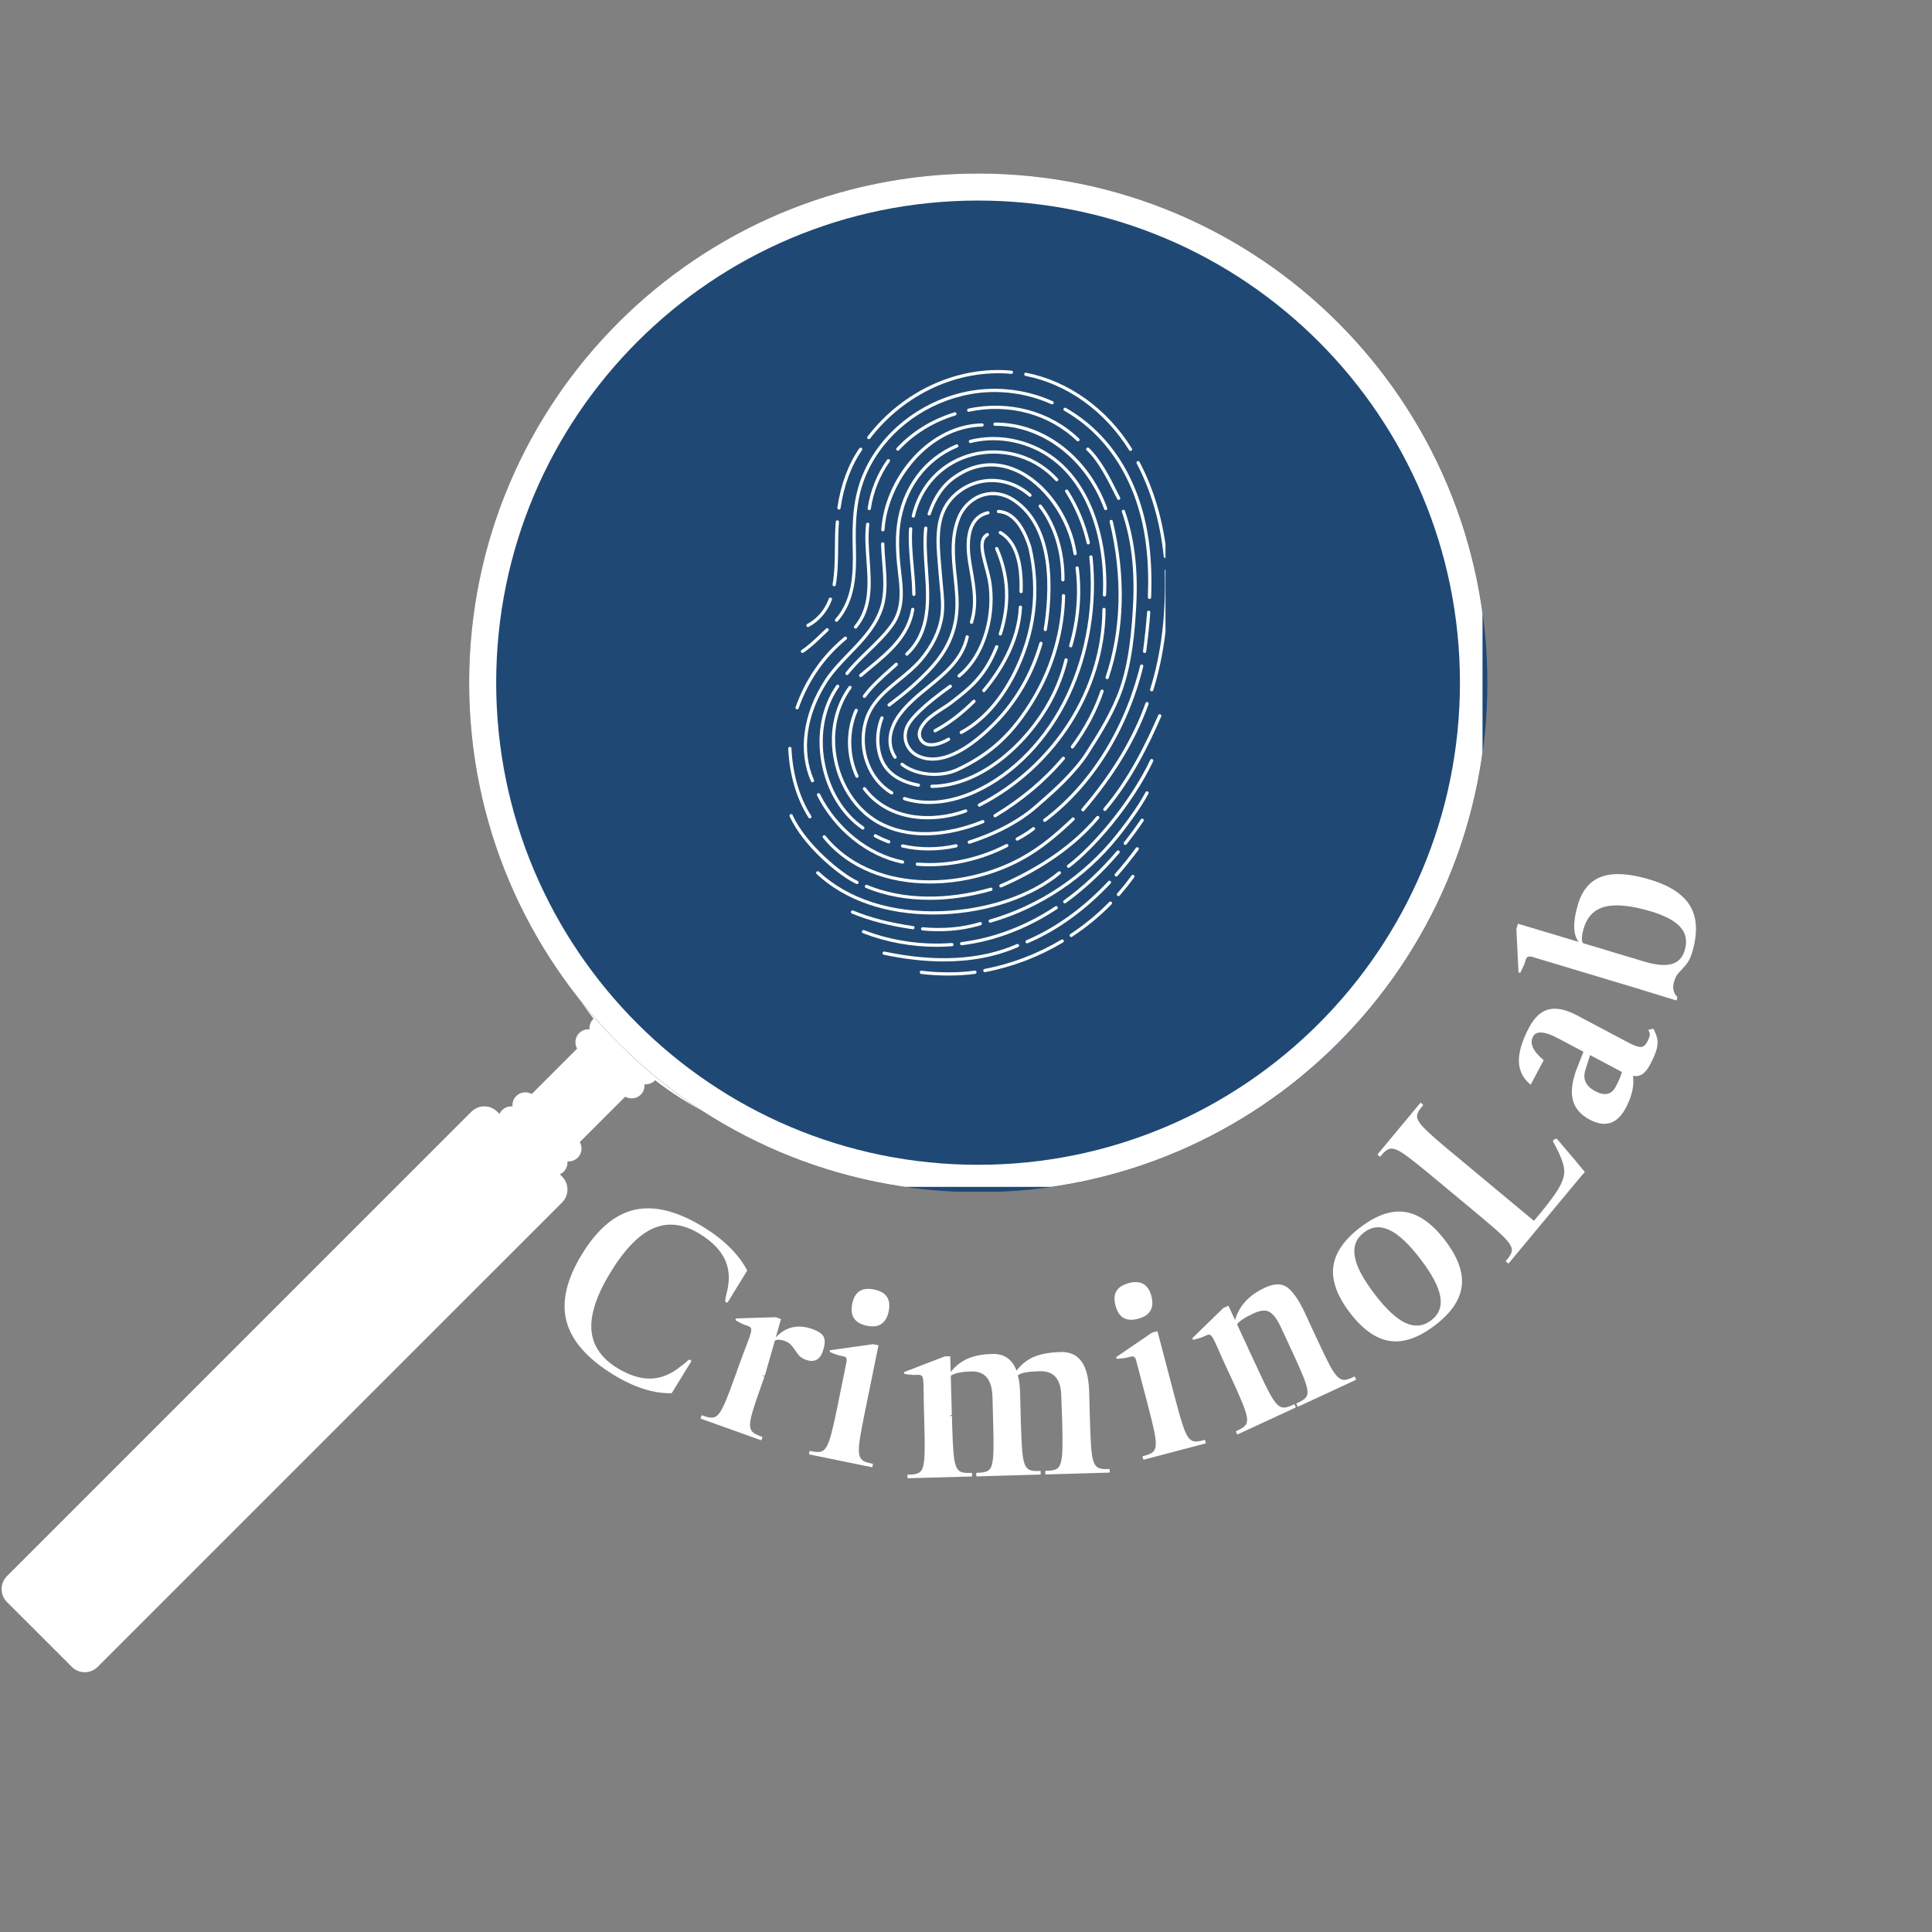 <svg xmlns="http://www.w3.org/2000/svg" xmlns:xlink="http://www.w3.org/1999/xlink" width="500" zoomAndPan="magnify" viewBox="0 0 375 375" height="500" preserveAspectRatio="xMidYMid meet" version="1.0"><rect x="0" y="0" width="375" height="375" fill="#808080" stroke="none"/><defs><g/><clipPath id="5fb42c5a7c"><path d="M 91.062 33.676 L 288.695 33.676 L 288.695 232 L 91.062 232 Z M 91.062 33.676 " clip-rule="nonzero"/></clipPath><clipPath id="2fe57b6b7d"><path d="M 189.879 33.676 C 135.305 33.676 91.062 77.938 91.062 132.539 C 91.062 187.141 135.305 231.402 189.879 231.402 C 244.453 231.402 288.695 187.141 288.695 132.539 C 288.695 77.938 244.453 33.676 189.879 33.676 Z M 189.879 33.676 " clip-rule="nonzero"/></clipPath><clipPath id="8e9eff645f"><path d="M 91.062 33.68 L 287.754 33.68 L 287.754 230.367 L 91.062 230.367 Z M 91.062 33.68 " clip-rule="nonzero"/></clipPath><clipPath id="fe7e68c44e"><path d="M 189.863 33.68 C 135.297 33.68 91.062 77.938 91.062 132.531 C 91.062 187.121 135.297 231.379 189.863 231.379 C 244.434 231.379 288.668 187.121 288.668 132.531 C 288.668 77.938 244.434 33.68 189.863 33.68 Z M 189.863 33.68 " clip-rule="nonzero"/></clipPath><clipPath id="645cbb0b1e"><path d="M 220 89 L 226.219 89 L 226.219 109 L 220 109 Z M 220 89 " clip-rule="nonzero"/></clipPath><clipPath id="b5e88334df"><path d="M 223.199 110.418 L 226.219 110.418 L 226.219 134.223 L 223.199 134.223 Z M 223.199 110.418 " clip-rule="nonzero"/></clipPath><clipPath id="5ffb631c1a"><path d="M 152.984 144 L 158 144 L 158 159 L 152.984 159 Z M 152.984 144 " clip-rule="nonzero"/></clipPath><clipPath id="b3b7dd3b03"><path d="M 178.523 188.32 L 189.566 188.32 L 189.566 189.352 L 178.523 189.352 Z M 178.523 188.32 " clip-rule="nonzero"/></clipPath></defs><path fill="#ffffff" d="M 120.805 110.586 C 97.051 134.34 95.188 171.824 115.215 197.738 C 115.191 197.758 115.168 197.773 115.145 197.797 C 114.594 198.344 114.363 199.086 114.43 199.805 C 113.711 199.738 112.969 199.969 112.418 200.52 C 111.602 201.34 111.473 202.578 112.02 203.539 L 103.211 212.348 C 102.25 211.801 101.012 211.93 100.191 212.75 C 99.641 213.301 99.41 214.039 99.477 214.758 C 98.758 214.691 98.016 214.922 97.469 215.473 C 97.242 215.695 97.078 215.949 96.957 216.219 L 96.523 215.785 C 95.137 214.398 92.883 214.398 91.492 215.785 L 1.355 305.922 C -0.035 307.312 -0.035 309.566 1.355 310.957 L 13.934 323.531 C 15.324 324.922 17.574 324.922 18.965 323.535 L 109.102 233.398 C 110.492 232.008 110.492 229.754 109.102 228.363 L 108.668 227.93 C 108.938 227.809 109.195 227.645 109.414 227.422 C 109.965 226.871 110.195 226.133 110.133 225.414 C 110.852 225.48 111.59 225.246 112.141 224.695 C 112.961 223.875 113.086 222.641 112.543 221.676 L 121.348 212.871 C 122.309 213.414 123.551 213.289 124.371 212.469 C 124.918 211.918 125.148 211.18 125.086 210.461 C 125.805 210.523 126.543 210.293 127.094 209.742 C 127.117 209.723 127.129 209.695 127.152 209.672 C 153.062 229.703 190.547 227.84 214.305 204.082 C 240.082 178.305 240.082 136.363 214.305 110.586 C 188.527 84.809 146.582 84.809 120.805 110.586 Z M 211.789 113.102 C 236.219 137.531 236.219 177.141 211.789 201.566 C 187.359 225.996 147.75 225.996 123.32 201.566 C 98.891 177.141 98.891 137.531 123.32 113.102 C 147.75 88.672 187.359 88.672 211.789 113.102 Z M 211.789 113.102 " fill-opacity="1" fill-rule="nonzero"/><g clip-path="url(#5fb42c5a7c)"><g clip-path="url(#2fe57b6b7d)"><path fill="#1f4974" d="M 91.062 33.676 L 288.695 33.676 L 288.695 231.312 L 91.062 231.312 Z M 91.062 33.676 " fill-opacity="1" fill-rule="nonzero"/></g></g><g clip-path="url(#8e9eff645f)"><g clip-path="url(#fe7e68c44e)"><path stroke-linecap="butt" transform="matrix(2.092, 0, 0, 2.092, 91.061, 33.681)" fill="none" stroke-linejoin="miter" d="M 47.218 -0.001 C 21.14 -0.001 0 21.151 0 47.241 C 0 73.33 21.14 94.481 47.218 94.481 C 73.298 94.481 94.437 73.33 94.437 47.241 C 94.437 21.151 73.298 -0.001 47.218 -0.001 Z M 47.218 -0.001 " stroke="#ffffff" stroke-width="5.018" stroke-opacity="1" stroke-miterlimit="4"/></g></g><path fill="#ffffff" d="M 193.34 106.191 C 193.18 106.262 193.105 106.445 193.176 106.602 C 195.461 111.887 195.688 117.238 193.871 122.953 C 193.816 123.117 193.906 123.293 194.074 123.344 C 194.105 123.355 194.137 123.359 194.168 123.359 C 194.301 123.359 194.426 123.273 194.465 123.141 C 196.336 117.277 196.102 111.785 193.75 106.355 C 193.684 106.195 193.496 106.121 193.34 106.191 " fill-opacity="1" fill-rule="nonzero"/><path fill="#ffffff" d="M 184.27 136.25 C 183.938 136.504 183.449 136.82 182.887 137.184 C 181.801 137.883 180.449 138.754 179.637 139.59 C 178.156 141.117 177.758 142.496 178.453 143.688 C 178.785 144.254 179.277 144.625 179.918 144.793 C 180.188 144.863 180.465 144.891 180.746 144.891 C 182.227 144.891 183.777 144.055 184.277 143.758 C 184.426 143.668 184.477 143.477 184.387 143.328 C 184.301 143.18 184.109 143.129 183.957 143.219 C 182.836 143.883 181.227 144.484 180.074 144.184 C 179.594 144.062 179.242 143.793 178.992 143.371 C 178.457 142.453 178.824 141.328 180.086 140.027 C 180.852 139.242 182.168 138.391 183.227 137.711 C 183.801 137.34 184.297 137.02 184.652 136.746 C 188.812 133.57 191.48 131.332 193.754 125.656 C 193.816 125.496 193.738 125.312 193.578 125.246 C 193.418 125.184 193.238 125.262 193.172 125.422 C 190.961 130.945 188.348 133.137 184.27 136.25 " fill-opacity="1" fill-rule="nonzero"/><path fill="#ffffff" d="M 186.574 142.48 C 186.625 142.48 186.68 142.465 186.727 142.441 C 190.898 140.156 194.27 136.465 197.035 131.148 C 201.125 123.125 202.184 114.707 200.18 106.109 C 199.18 102.941 197.262 99.129 193.82 98.965 C 193.648 98.957 193.504 99.09 193.492 99.262 C 193.484 99.438 193.617 99.582 193.793 99.59 C 196.871 99.738 198.641 103.32 199.578 106.273 C 201.539 114.703 200.496 122.977 196.48 130.859 C 193.773 136.059 190.484 139.668 186.426 141.891 C 186.273 141.973 186.219 142.164 186.301 142.316 C 186.359 142.418 186.465 142.48 186.574 142.48 " fill-opacity="1" fill-rule="nonzero"/><path fill="#ffffff" d="M 191.691 99.223 C 188.316 99.969 186.977 103.508 187.914 109.188 C 187.996 109.691 188.078 110.18 188.16 110.656 C 188.797 114.336 189.297 117.246 188.27 120.688 C 188.223 120.852 188.316 121.027 188.48 121.078 C 188.512 121.086 188.543 121.09 188.57 121.09 C 188.707 121.09 188.832 121 188.871 120.867 C 189.938 117.285 189.402 114.164 188.777 110.551 C 188.699 110.074 188.613 109.586 188.531 109.086 C 188.023 106.016 187.777 100.727 191.828 99.832 C 191.996 99.797 192.102 99.629 192.066 99.461 C 192.027 99.289 191.859 99.184 191.691 99.223 " fill-opacity="1" fill-rule="nonzero"/><path fill="#ffffff" d="M 180.422 133.551 C 183.68 130.891 187.055 128.141 188.035 123.684 C 188.074 123.516 187.969 123.348 187.797 123.309 C 187.629 123.273 187.461 123.379 187.426 123.547 C 186.488 127.793 183.348 130.352 180.023 133.062 C 178.051 134.676 176.008 136.34 174.449 138.402 C 172.191 141.387 171.824 144.652 173.469 147.137 C 173.531 147.23 173.629 147.277 173.73 147.277 C 173.789 147.277 173.852 147.262 173.902 147.227 C 174.047 147.129 174.09 146.938 173.992 146.793 C 171.84 143.543 173.945 140.105 174.949 138.777 C 176.461 136.781 178.473 135.137 180.422 133.551 " fill-opacity="1" fill-rule="nonzero"/><path fill="#ffffff" d="M 186.02 149.645 C 192.598 146.57 196.945 142.5 201.035 135.59 C 204.598 129.57 206.625 122.48 206.742 115.625 C 206.746 115.449 206.609 115.309 206.434 115.305 C 206.262 115.309 206.117 115.441 206.117 115.613 C 206 122.363 204.004 129.344 200.496 135.27 C 196.477 142.059 192.207 146.062 185.754 149.078 C 182.496 150.602 177.895 150.18 175.281 148.113 C 175.145 148.008 174.949 148.031 174.84 148.168 C 174.734 148.301 174.758 148.5 174.895 148.605 C 176.555 149.918 178.969 150.609 181.379 150.609 C 183.004 150.609 184.629 150.297 186.02 149.645 " fill-opacity="1" fill-rule="nonzero"/><path fill="#ffffff" d="M 206.301 112.855 C 206.305 112.855 206.305 112.855 206.309 112.855 C 206.477 112.855 206.617 112.715 206.621 112.543 C 206.691 107.074 205.059 101.789 202.148 98.039 C 202.043 97.902 201.848 97.879 201.707 97.984 C 201.57 98.09 201.547 98.285 201.652 98.422 C 204.48 102.062 206.062 107.207 205.992 112.535 C 205.992 112.711 206.129 112.852 206.301 112.855 " fill-opacity="1" fill-rule="nonzero"/><path fill="#ffffff" d="M 172.922 154.168 C 172.973 154.195 173.027 154.211 173.078 154.211 C 173.188 154.211 173.293 154.152 173.352 154.055 C 173.438 153.906 173.387 153.715 173.238 153.625 C 169.004 151.141 166.914 145.57 168.262 140.379 C 169.227 136.676 171.902 134.492 174.734 132.184 C 176.195 130.996 177.703 129.766 178.945 128.312 C 181.215 125.66 182.656 122.684 183.113 119.711 C 183.426 117.688 183.219 115.598 183.016 113.578 C 182.945 112.891 182.875 112.176 182.828 111.48 C 182.781 110.852 182.727 110.207 182.668 109.555 C 182.289 105.172 181.859 100.211 184.996 96.867 C 188.926 92.684 195.254 92.465 199.711 96.359 C 199.84 96.473 200.039 96.461 200.152 96.328 C 200.266 96.199 200.254 96 200.125 95.887 C 195.406 91.766 188.707 92.004 184.539 96.438 C 181.211 99.984 181.652 105.098 182.043 109.605 C 182.102 110.258 182.156 110.898 182.199 111.523 C 182.25 112.23 182.32 112.945 182.391 113.641 C 182.59 115.621 182.797 117.668 182.496 119.617 C 182.055 122.473 180.66 125.34 178.469 127.906 C 177.266 129.312 175.777 130.527 174.34 131.699 C 171.551 133.969 168.668 136.32 167.656 140.223 C 166.238 145.676 168.453 151.543 172.922 154.168 " fill-opacity="1" fill-rule="nonzero"/><path fill="#ffffff" d="M 207.652 134.965 C 211.48 126.77 213.043 117.219 212.059 108.078 C 212.043 107.906 211.895 107.781 211.715 107.801 C 211.543 107.816 211.418 107.973 211.438 108.145 C 212.41 117.176 210.863 126.605 207.086 134.699 C 203.125 143.184 196.578 149.992 189.125 153.379 C 184.391 155.531 179.609 156.004 175.66 154.711 C 175.496 154.656 175.316 154.746 175.266 154.91 C 175.211 155.078 175.301 155.254 175.465 155.309 C 176.988 155.805 178.625 156.051 180.332 156.051 C 183.227 156.051 186.32 155.344 189.387 153.949 C 196.973 150.5 203.633 143.582 207.652 134.965 " fill-opacity="1" fill-rule="nonzero"/><path fill="#ffffff" d="M 211.234 105.672 C 211.258 105.672 211.281 105.672 211.305 105.664 C 211.473 105.625 211.578 105.457 211.543 105.289 C 210.707 101.652 209.281 98.242 207.305 95.152 C 207.211 95.008 207.016 94.965 206.871 95.059 C 206.727 95.152 206.684 95.344 206.777 95.488 C 208.715 98.52 210.109 101.863 210.93 105.43 C 210.965 105.574 211.094 105.672 211.234 105.672 " fill-opacity="1" fill-rule="nonzero"/><path fill="#ffffff" d="M 176.973 100.086 C 176.934 100.254 177.039 100.426 177.207 100.465 C 177.23 100.469 177.254 100.473 177.277 100.473 C 177.422 100.473 177.547 100.375 177.582 100.23 C 178.613 95.824 181.234 92.23 184.965 90.109 C 188.824 87.914 193.539 87.445 197.895 88.828 C 200.555 89.668 202.965 91.223 204.875 93.316 C 204.992 93.445 205.188 93.453 205.316 93.336 C 205.445 93.219 205.453 93.023 205.336 92.895 C 203.355 90.719 200.848 89.105 198.086 88.23 C 193.559 86.797 188.664 87.285 184.652 89.566 C 180.77 91.773 178.043 95.512 176.973 100.086 " fill-opacity="1" fill-rule="nonzero"/><path fill="#ffffff" d="M 176.773 102.328 C 176.602 102.312 176.453 102.449 176.441 102.621 C 176.277 105.066 176.508 107.574 176.727 110 C 176.891 111.766 177.055 113.598 177.066 115.367 C 177.066 115.539 177.207 115.676 177.379 115.676 C 177.555 115.676 177.691 115.535 177.691 115.363 C 177.684 113.566 177.516 111.723 177.352 109.941 C 177.133 107.543 176.906 105.059 177.066 102.664 C 177.078 102.492 176.945 102.34 176.773 102.328 " fill-opacity="1" fill-rule="nonzero"/><path fill="#ffffff" d="M 168.738 129.297 C 168.117 129.809 167.477 130.34 166.859 130.875 C 166.73 130.988 166.715 131.188 166.828 131.316 C 166.891 131.387 166.977 131.426 167.066 131.426 C 167.137 131.426 167.211 131.398 167.27 131.348 C 167.879 130.82 168.52 130.289 169.141 129.777 C 172.805 126.742 176.598 123.598 177.469 118.344 C 177.496 118.172 177.383 118.012 177.211 117.984 C 177.039 117.953 176.879 118.07 176.852 118.242 C 176.016 123.266 172.316 126.332 168.738 129.297 " fill-opacity="1" fill-rule="nonzero"/><path fill="#ffffff" d="M 190.879 159.773 C 191.039 159.707 191.117 159.527 191.051 159.363 C 190.988 159.203 190.805 159.129 190.645 159.191 C 186.285 160.945 177.898 163.305 170.742 159.41 C 165.48 156.551 162.004 150.086 162.094 143.328 C 162.141 139.77 163.258 136.324 165.238 133.621 C 165.34 133.48 165.312 133.285 165.172 133.184 C 165.031 133.082 164.836 133.109 164.734 133.25 C 162.676 136.059 161.516 139.633 161.469 143.32 C 161.375 150.305 164.98 156.992 170.441 159.961 C 173.398 161.57 176.547 162.145 179.543 162.145 C 184.039 162.145 188.203 160.848 190.879 159.773 " fill-opacity="1" fill-rule="nonzero"/><path fill="#ffffff" d="M 206.156 146.984 C 202.555 151.242 198.121 154.965 192.98 158.059 C 192.832 158.148 192.781 158.34 192.871 158.488 C 192.93 158.586 193.035 158.641 193.141 158.641 C 193.195 158.641 193.25 158.625 193.301 158.598 C 198.504 155.469 202.988 151.699 206.633 147.391 C 206.746 147.258 206.73 147.059 206.598 146.949 C 206.465 146.836 206.27 146.852 206.156 146.984 " fill-opacity="1" fill-rule="nonzero"/><path fill="#ffffff" d="M 213.609 134.059 C 212.34 137.793 210.418 141.398 207.902 144.781 C 207.801 144.922 207.828 145.117 207.969 145.223 C 208.023 145.262 208.09 145.281 208.156 145.281 C 208.25 145.281 208.344 145.238 208.406 145.156 C 210.961 141.719 212.91 138.055 214.203 134.262 C 214.258 134.098 214.172 133.918 214.008 133.863 C 213.844 133.809 213.664 133.895 213.609 134.059 " fill-opacity="1" fill-rule="nonzero"/><path fill="#ffffff" d="M 214.797 131.809 C 214.828 131.82 214.863 131.824 214.895 131.824 C 215.027 131.824 215.148 131.742 215.191 131.613 C 218.289 122.391 218.566 111.859 215.988 101.148 C 215.945 100.98 215.777 100.879 215.609 100.918 C 215.441 100.957 215.336 101.129 215.379 101.297 C 217.93 111.891 217.66 122.305 214.598 131.414 C 214.543 131.578 214.633 131.754 214.797 131.809 " fill-opacity="1" fill-rule="nonzero"/><path fill="#ffffff" d="M 206.465 86.75 C 202.527 83.652 197.934 82.016 193.176 82.016 C 193.16 82.016 193.148 82.016 193.133 82.016 C 192.957 82.02 192.82 82.16 192.82 82.332 C 192.82 82.504 192.961 82.645 193.133 82.645 C 193.145 82.641 193.16 82.645 193.176 82.645 C 202.309 82.645 210.797 89.137 214.312 98.812 C 214.355 98.941 214.477 99.02 214.605 99.02 C 214.641 99.02 214.676 99.016 214.711 99 C 214.875 98.941 214.957 98.762 214.898 98.602 C 213.168 93.824 210.25 89.727 206.465 86.75 " fill-opacity="1" fill-rule="nonzero"/><path fill="#ffffff" d="M 171.348 103.137 C 171.352 103.137 171.359 103.137 171.367 103.137 C 171.531 103.137 171.668 103.012 171.68 102.844 C 172.293 93.539 180.227 83.02 190.629 82.801 C 190.801 82.797 190.938 82.652 190.934 82.48 C 190.93 82.309 190.785 82.176 190.613 82.172 C 185.746 82.277 180.988 84.613 177.211 88.758 C 173.629 92.691 171.383 97.812 171.055 102.805 C 171.043 102.977 171.172 103.125 171.348 103.137 " fill-opacity="1" fill-rule="nonzero"/><path fill="#ffffff" d="M 165.102 127.066 C 167.703 124.375 170.395 121.594 171.516 117.773 C 172.328 115.012 172.086 111.977 171.855 109.043 C 171.758 107.832 171.668 106.688 171.645 105.559 C 171.641 105.387 171.5 105.25 171.324 105.254 C 171.152 105.258 171.016 105.398 171.02 105.57 C 171.039 106.719 171.137 107.926 171.23 109.094 C 171.457 111.969 171.695 114.945 170.914 117.598 C 169.836 121.27 167.199 123.996 164.652 126.633 C 163.027 128.309 161.352 130.047 160.07 132.02 C 155.84 138.539 154.848 145.879 157.418 151.66 C 157.473 151.773 157.586 151.844 157.707 151.844 C 157.75 151.844 157.793 151.836 157.832 151.816 C 157.992 151.746 158.062 151.562 157.992 151.402 C 155.508 145.82 156.48 138.699 160.594 132.359 C 161.844 130.438 163.5 128.723 165.102 127.066 " fill-opacity="1" fill-rule="nonzero"/><path fill="#ffffff" d="M 175.121 167.633 C 175.141 167.637 175.16 167.637 175.184 167.637 C 175.328 167.637 175.457 167.535 175.488 167.387 C 175.523 167.219 175.414 167.051 175.246 167.02 C 168.621 165.664 162.457 160.723 159.152 154.121 C 159.074 153.965 158.887 153.902 158.73 153.98 C 158.578 154.059 158.516 154.246 158.594 154.402 C 161.98 161.172 168.312 166.242 175.121 167.633 " fill-opacity="1" fill-rule="nonzero"/><path fill="#ffffff" d="M 178.035 168.047 C 178.824 168.113 179.621 168.145 180.422 168.145 C 185.488 168.145 190.781 166.848 195.555 164.406 C 195.711 164.324 195.77 164.137 195.691 163.984 C 195.613 163.828 195.426 163.77 195.27 163.848 C 189.84 166.625 183.738 167.895 178.086 167.422 C 177.914 167.402 177.762 167.535 177.746 167.707 C 177.734 167.883 177.859 168.031 178.035 168.047 " fill-opacity="1" fill-rule="nonzero"/><path fill="#ffffff" d="M 200.406 160.598 C 199.586 161.242 198.484 161.949 197.297 162.582 C 197.145 162.664 197.086 162.852 197.168 163.008 C 197.227 163.113 197.332 163.172 197.445 163.172 C 197.496 163.172 197.547 163.16 197.594 163.137 C 198.812 162.484 199.949 161.758 200.793 161.086 C 200.93 160.98 200.953 160.785 200.844 160.648 C 200.738 160.512 200.543 160.488 200.406 160.598 " fill-opacity="1" fill-rule="nonzero"/><path fill="#ffffff" d="M 202.781 159.527 C 202.848 159.527 202.914 159.504 202.973 159.465 C 212.078 152.566 218.805 141.875 221.91 129.359 C 221.949 129.191 221.848 129.02 221.68 128.977 C 221.512 128.938 221.344 129.039 221.301 129.207 C 218.23 141.586 211.586 152.152 202.594 158.965 C 202.453 159.066 202.426 159.266 202.531 159.402 C 202.594 159.484 202.688 159.527 202.781 159.527 " fill-opacity="1" fill-rule="nonzero"/><path fill="#ffffff" d="M 222.977 118.535 C 222.801 118.523 222.656 118.652 222.645 118.828 C 222.48 121.121 222.223 123.594 221.859 126.387 C 221.836 126.559 221.957 126.715 222.129 126.738 C 222.141 126.738 222.156 126.742 222.168 126.742 C 222.324 126.742 222.457 126.625 222.477 126.469 C 222.844 123.664 223.105 121.18 223.27 118.871 C 223.281 118.699 223.152 118.547 222.977 118.535 " fill-opacity="1" fill-rule="nonzero"/><path fill="#ffffff" d="M 223.105 116.266 C 223.109 116.266 223.113 116.266 223.117 116.266 C 223.285 116.266 223.426 116.133 223.43 115.965 C 223.574 112.324 223.465 109.047 223.098 105.945 C 221.676 93.848 215.914 84.34 206.879 79.176 C 206.73 79.09 206.539 79.141 206.453 79.293 C 206.367 79.441 206.418 79.633 206.57 79.719 C 215.426 84.781 221.074 94.121 222.477 106.02 C 222.84 109.086 222.945 112.332 222.805 115.941 C 222.797 116.113 222.934 116.258 223.105 116.266 " fill-opacity="1" fill-rule="nonzero"/><path fill="#ffffff" d="M 165.512 106.496 C 165.633 111.352 165.473 116.402 162.133 120.172 C 162.016 120.301 162.031 120.5 162.16 120.613 C 162.219 120.668 162.293 120.691 162.367 120.691 C 162.453 120.691 162.539 120.656 162.602 120.586 C 166.094 116.648 166.258 111.242 166.137 106.48 C 166.016 101.707 166.082 96.641 168.285 91.777 C 171.629 84.395 178.586 78.801 186.895 76.812 C 192.586 75.445 198.695 76.031 204.09 78.457 C 204.246 78.527 204.434 78.457 204.504 78.297 C 204.574 78.141 204.504 77.957 204.348 77.883 C 198.824 75.402 192.574 74.805 186.746 76.199 C 178.25 78.234 171.137 83.961 167.715 91.52 C 165.457 96.504 165.387 101.652 165.512 106.496 " fill-opacity="1" fill-rule="nonzero"/><path fill="#ffffff" d="M 155.754 126.738 C 155.812 126.738 155.875 126.723 155.926 126.688 C 157.281 125.789 158.477 124.648 159.629 123.543 C 160.004 123.184 160.379 122.824 160.758 122.473 C 160.887 122.355 160.895 122.156 160.777 122.031 C 160.66 121.902 160.461 121.895 160.336 122.012 C 159.949 122.367 159.574 122.727 159.195 123.09 C 158.062 124.176 156.891 125.301 155.582 126.164 C 155.438 126.258 155.398 126.453 155.492 126.598 C 155.555 126.688 155.652 126.738 155.754 126.738 " fill-opacity="1" fill-rule="nonzero"/><path fill="#ffffff" d="M 156.828 121.711 C 156.875 121.711 156.926 121.699 156.973 121.676 C 159.023 120.59 160.621 118.719 161.473 116.406 C 161.531 116.242 161.449 116.062 161.285 116.004 C 161.125 115.945 160.941 116.027 160.883 116.191 C 160.086 118.355 158.594 120.109 156.68 121.121 C 156.527 121.203 156.469 121.391 156.551 121.543 C 156.605 121.648 156.715 121.711 156.828 121.711 " fill-opacity="1" fill-rule="nonzero"/><path fill="#ffffff" d="M 161.859 113.789 C 161.875 113.793 161.895 113.793 161.914 113.793 C 162.062 113.793 162.195 113.688 162.223 113.535 C 162.641 111.117 162.66 108.645 162.68 106.254 C 162.691 104.633 162.707 102.961 162.844 101.332 C 162.859 101.16 162.73 101.008 162.559 100.992 C 162.387 100.977 162.234 101.105 162.223 101.277 C 162.082 102.934 162.066 104.617 162.055 106.246 C 162.035 108.613 162.012 111.062 161.602 113.426 C 161.574 113.598 161.688 113.762 161.859 113.789 " fill-opacity="1" fill-rule="nonzero"/><path fill="#ffffff" d="M 162.797 98.906 C 162.812 98.906 162.828 98.91 162.844 98.91 C 162.996 98.91 163.129 98.797 163.152 98.641 C 163.797 94.23 165.195 90.438 167.312 87.375 C 167.41 87.234 167.375 87.039 167.23 86.941 C 167.09 86.84 166.895 86.875 166.797 87.02 C 164.625 90.164 163.191 94.043 162.531 98.551 C 162.508 98.723 162.625 98.879 162.797 98.906 " fill-opacity="1" fill-rule="nonzero"/><path fill="#ffffff" d="M 168.637 85.246 C 168.73 85.246 168.824 85.203 168.887 85.121 C 175.531 76.43 186.031 71.621 196.289 72.566 C 196.465 72.582 196.613 72.453 196.629 72.281 C 196.645 72.109 196.52 71.957 196.348 71.941 C 185.875 70.973 175.164 75.879 168.387 84.742 C 168.285 84.879 168.309 85.074 168.445 85.18 C 168.504 85.223 168.57 85.246 168.637 85.246 " fill-opacity="1" fill-rule="nonzero"/><path fill="#ffffff" d="M 199.051 72.961 C 207.109 74.539 214.441 79.793 219.16 87.383 C 219.223 87.48 219.324 87.531 219.43 87.531 C 219.484 87.531 219.543 87.516 219.594 87.484 C 219.742 87.391 219.785 87.199 219.695 87.055 C 214.883 79.316 207.402 73.957 199.172 72.348 C 199 72.312 198.836 72.422 198.805 72.594 C 198.77 72.762 198.883 72.926 199.051 72.961 " fill-opacity="1" fill-rule="nonzero"/><g clip-path="url(#645cbb0b1e)"><path fill="#ffffff" d="M 225.875 108.023 C 225.895 108.184 226.027 108.305 226.188 108.305 C 226.199 108.305 226.211 108.305 226.219 108.305 C 226.391 108.285 226.52 108.133 226.5 107.961 C 225.82 101.238 224.031 95.078 221.18 89.652 C 221.102 89.5 220.914 89.441 220.758 89.52 C 220.605 89.602 220.547 89.789 220.625 89.945 C 223.441 95.301 225.207 101.383 225.875 108.023 " fill-opacity="1" fill-rule="nonzero"/></g><g clip-path="url(#b5e88334df)"><path fill="#ffffff" d="M 226.086 110.809 C 226.312 119.43 225.383 126.941 223.246 133.777 C 223.195 133.945 223.289 134.121 223.453 134.172 C 223.484 134.18 223.516 134.188 223.547 134.188 C 223.68 134.188 223.805 134.102 223.844 133.965 C 226 127.062 226.941 119.48 226.715 110.793 C 226.711 110.621 226.562 110.477 226.391 110.488 C 226.219 110.492 226.082 110.637 226.086 110.809 " fill-opacity="1" fill-rule="nonzero"/></g><path fill="#ffffff" d="M 222.746 136.281 C 222.582 136.223 222.402 136.309 222.344 136.469 C 219.852 143.43 215.801 150.133 209.961 156.969 C 209.848 157.102 209.863 157.301 209.992 157.41 C 210.055 157.461 210.125 157.488 210.195 157.488 C 210.285 157.488 210.375 157.449 210.438 157.379 C 216.328 150.484 220.414 143.715 222.934 136.68 C 222.992 136.52 222.906 136.34 222.746 136.281 " fill-opacity="1" fill-rule="nonzero"/><path fill="#ffffff" d="M 208.512 159.199 C 208.637 159.082 208.641 158.883 208.523 158.758 C 208.402 158.633 208.207 158.625 208.082 158.746 C 204.691 161.945 201.863 164.332 198.25 166.328 C 186.457 172.84 169.008 173.09 160.227 162.23 C 160.121 162.098 159.922 162.074 159.789 162.184 C 159.652 162.293 159.633 162.488 159.742 162.625 C 164.754 168.82 172.504 171.492 180.469 171.492 C 186.785 171.492 193.238 169.812 198.555 166.875 C 202.211 164.855 205.18 162.348 208.512 159.199 " fill-opacity="1" fill-rule="nonzero"/><g clip-path="url(#5ffb631c1a)"><path fill="#ffffff" d="M 157.191 158.848 C 157.25 158.848 157.309 158.832 157.359 158.801 C 157.508 158.707 157.551 158.512 157.457 158.367 C 155.18 154.781 153.852 150.25 153.621 145.262 C 153.613 145.09 153.461 144.953 153.293 144.965 C 153.121 144.973 152.988 145.117 152.996 145.289 C 153.23 150.387 154.594 155.027 156.93 158.703 C 156.988 158.797 157.09 158.848 157.191 158.848 " fill-opacity="1" fill-rule="nonzero"/></g><path fill="#ffffff" d="M 154.609 137.672 C 154.645 137.684 154.68 137.691 154.715 137.691 C 154.844 137.691 154.965 137.609 155.008 137.48 C 156.922 132.102 160.043 127.605 164.289 124.117 C 164.426 124.008 164.445 123.809 164.336 123.676 C 164.227 123.543 164.027 123.523 163.895 123.633 C 159.559 127.191 156.371 131.781 154.418 137.273 C 154.359 137.434 154.445 137.613 154.609 137.672 " fill-opacity="1" fill-rule="nonzero"/><path fill="#ffffff" d="M 165.863 121.938 C 165.922 121.988 165.992 122.012 166.062 122.012 C 166.152 122.012 166.242 121.973 166.305 121.898 C 169.48 118.098 169.133 113.27 168.797 108.598 C 168.633 106.316 168.465 103.957 168.73 101.801 C 168.75 101.629 168.629 101.473 168.457 101.449 C 168.289 101.43 168.129 101.551 168.109 101.723 C 167.836 103.941 168.008 106.332 168.172 108.641 C 168.5 113.188 168.836 117.891 165.824 121.496 C 165.711 121.629 165.73 121.828 165.863 121.938 " fill-opacity="1" fill-rule="nonzero"/><path fill="#ffffff" d="M 172.18 89.242 C 170.211 92.023 168.906 95.277 168.41 98.66 C 168.387 98.828 168.504 98.988 168.676 99.016 C 168.691 99.016 168.707 99.016 168.719 99.016 C 168.875 99.016 169.008 98.906 169.031 98.75 C 169.512 95.469 170.777 92.305 172.691 89.605 C 172.793 89.465 172.758 89.27 172.617 89.168 C 172.477 89.07 172.281 89.102 172.18 89.242 " fill-opacity="1" fill-rule="nonzero"/><path fill="#ffffff" d="M 174.504 87.379 C 177.387 84.266 181.168 81.938 185.441 80.637 C 185.605 80.586 185.699 80.41 185.652 80.246 C 185.602 80.078 185.426 79.984 185.258 80.035 C 180.883 81.367 177.004 83.762 174.043 86.953 C 173.926 87.078 173.934 87.277 174.059 87.395 C 174.121 87.453 174.195 87.48 174.273 87.48 C 174.359 87.48 174.441 87.445 174.504 87.379 " fill-opacity="1" fill-rule="nonzero"/><path fill="#ffffff" d="M 187.965 79.305 C 187.793 79.344 187.688 79.508 187.723 79.68 C 187.758 79.848 187.926 79.953 188.094 79.918 C 195.797 78.273 203.617 80.387 209.012 85.578 C 209.074 85.637 209.152 85.664 209.23 85.664 C 209.312 85.664 209.395 85.633 209.453 85.566 C 209.574 85.445 209.57 85.246 209.445 85.125 C 203.902 79.793 195.871 77.617 187.965 79.305 " fill-opacity="1" fill-rule="nonzero"/><path fill="#ffffff" d="M 216.914 95.594 C 215.398 92.57 213.68 89.145 211.355 86.949 C 211.23 86.832 211.031 86.836 210.914 86.965 C 210.793 87.09 210.801 87.289 210.926 87.406 C 213.168 89.523 214.859 92.898 216.355 95.875 C 216.523 96.211 216.688 96.543 216.852 96.863 C 216.906 96.969 217.016 97.031 217.129 97.031 C 217.18 97.031 217.227 97.023 217.27 97 C 217.426 96.922 217.488 96.734 217.41 96.578 C 217.246 96.258 217.082 95.93 216.914 95.594 " fill-opacity="1" fill-rule="nonzero"/><path fill="#ffffff" d="M 202.254 155.961 C 204.367 154.121 208.758 150.293 211.312 146.305 C 213.934 142.207 216.41 138.172 217.91 133.863 C 219.727 128.652 220.258 122.766 220.539 117.695 C 220.934 110.605 220.215 104.539 218.344 99.152 C 218.289 98.988 218.109 98.902 217.945 98.957 C 217.781 99.016 217.695 99.195 217.754 99.355 C 219.594 104.668 220.301 110.656 219.914 117.664 C 219.633 122.688 219.109 128.52 217.32 133.656 C 215.84 137.898 213.383 141.902 210.785 145.965 C 208.281 149.879 203.934 153.668 201.844 155.488 C 201.555 155.738 201.309 155.953 201.125 156.117 C 197.043 159.781 191.758 161.973 188.043 163.168 C 187.879 163.223 187.785 163.398 187.84 163.562 C 187.883 163.695 188.004 163.781 188.137 163.781 C 188.168 163.781 188.203 163.777 188.234 163.766 C 192.008 162.551 197.379 160.32 201.543 156.582 C 201.727 156.418 201.969 156.211 202.254 155.961 " fill-opacity="1" fill-rule="nonzero"/><path fill="#ffffff" d="M 175.117 164.504 C 176.781 164.887 178.508 165.074 180.254 165.074 C 182.047 165.074 183.855 164.875 185.637 164.477 C 185.805 164.438 185.91 164.27 185.871 164.102 C 185.836 163.934 185.668 163.824 185.5 163.863 C 182.074 164.633 178.535 164.641 175.258 163.895 C 175.09 163.855 174.922 163.961 174.883 164.129 C 174.844 164.297 174.949 164.469 175.117 164.504 " fill-opacity="1" fill-rule="nonzero"/><path fill="#ffffff" d="M 170.051 161.953 C 169.895 161.871 169.707 161.93 169.625 162.082 C 169.543 162.234 169.602 162.422 169.754 162.504 C 170.598 162.953 171.48 163.352 172.387 163.688 C 172.422 163.703 172.457 163.707 172.496 163.707 C 172.621 163.707 172.742 163.629 172.789 163.504 C 172.848 163.344 172.766 163.164 172.605 163.102 C 171.727 162.773 170.867 162.387 170.051 161.953 " fill-opacity="1" fill-rule="nonzero"/><path fill="#ffffff" d="M 162.77 132.941 C 162.629 132.844 162.434 132.875 162.332 133.02 C 159.496 137.039 158.441 142.512 159.441 148.023 C 160.438 153.527 163.305 158.246 167.301 160.965 C 167.352 161.004 167.414 161.02 167.477 161.02 C 167.574 161.02 167.672 160.973 167.734 160.883 C 167.832 160.742 167.797 160.547 167.652 160.449 C 163.793 157.82 161.027 153.25 160.059 147.91 C 159.09 142.562 160.105 137.266 162.848 133.379 C 162.945 133.238 162.91 133.043 162.77 132.941 " fill-opacity="1" fill-rule="nonzero"/><path fill="#ffffff" d="M 168.281 126.164 C 166.871 127.527 165.414 128.941 164.164 130.52 C 164.059 130.656 164.082 130.852 164.215 130.961 C 164.273 131.004 164.344 131.027 164.41 131.027 C 164.504 131.027 164.594 130.988 164.656 130.906 C 165.879 129.363 167.32 127.965 168.719 126.613 C 170.332 125.047 172.004 123.426 173.367 121.555 C 175.48 118.645 175.414 115.262 175.027 112.035 C 174.621 108.641 174.293 105.32 174.715 101.988 C 175.598 95.023 179.754 89.359 185.832 86.84 C 185.992 86.773 186.066 86.59 186 86.43 C 185.938 86.27 185.754 86.195 185.594 86.262 C 179.305 88.867 175.004 94.719 174.094 101.91 C 173.664 105.312 173.996 108.676 174.406 112.109 C 174.777 115.207 174.844 118.453 172.859 121.184 C 171.531 123.016 169.879 124.613 168.281 126.164 " fill-opacity="1" fill-rule="nonzero"/><path fill="#ffffff" d="M 188.281 85.375 C 188.113 85.418 188.012 85.586 188.051 85.754 C 188.094 85.922 188.266 86.023 188.43 85.984 C 192.035 85.086 195.859 85.324 199.48 86.66 C 211.105 90.957 214.602 104.859 214.062 115.453 C 214.055 115.629 214.188 115.773 214.359 115.785 C 214.363 115.785 214.371 115.785 214.375 115.785 C 214.539 115.785 214.68 115.652 214.688 115.488 C 215.238 104.676 211.645 90.488 199.699 86.074 C 195.957 84.691 192.008 84.449 188.281 85.375 " fill-opacity="1" fill-rule="nonzero"/><path fill="#ffffff" d="M 214.285 117.977 C 214.113 117.977 213.973 118.117 213.973 118.289 C 213.891 133.758 204.465 148.555 189.957 155.984 C 189.801 156.066 189.742 156.254 189.82 156.406 C 189.875 156.516 189.984 156.578 190.098 156.578 C 190.148 156.578 190.195 156.566 190.242 156.543 C 204.957 149.008 214.516 133.992 214.598 118.293 C 214.598 118.121 214.461 117.98 214.285 117.977 " fill-opacity="1" fill-rule="nonzero"/><path fill="#ffffff" d="M 180.074 159.027 C 182.656 159.027 185.238 158.539 187.543 157.695 C 187.707 157.637 187.789 157.457 187.73 157.293 C 187.672 157.133 187.492 157.047 187.328 157.105 C 181.023 159.41 172.617 159.004 168.043 152.906 C 167.941 152.766 167.742 152.738 167.605 152.844 C 167.465 152.945 167.438 153.141 167.543 153.281 C 170.625 157.391 175.355 159.027 180.074 159.027 " fill-opacity="1" fill-rule="nonzero"/><path fill="#ffffff" d="M 166.312 137.602 C 166.156 137.531 165.973 137.605 165.902 137.762 C 164.098 141.836 164.156 146.703 166.055 150.785 C 166.105 150.902 166.219 150.969 166.336 150.969 C 166.383 150.969 166.426 150.957 166.469 150.938 C 166.625 150.863 166.695 150.68 166.621 150.523 C 164.824 146.66 164.77 141.867 166.473 138.016 C 166.543 137.859 166.473 137.672 166.312 137.602 " fill-opacity="1" fill-rule="nonzero"/><path fill="#ffffff" d="M 173.766 128.711 C 173.359 129.082 172.949 129.445 172.539 129.812 C 170.777 131.375 168.957 132.996 167.523 134.969 C 167.422 135.105 167.453 135.305 167.594 135.402 C 167.648 135.445 167.715 135.465 167.777 135.465 C 167.875 135.465 167.969 135.418 168.031 135.336 C 169.422 133.418 171.219 131.824 172.957 130.277 C 173.367 129.91 173.781 129.547 174.188 129.176 C 174.312 129.059 174.324 128.859 174.207 128.734 C 174.09 128.605 173.891 128.594 173.766 128.711 " fill-opacity="1" fill-rule="nonzero"/><path fill="#ffffff" d="M 175.809 126.727 C 175.684 126.848 175.676 127.047 175.797 127.172 C 175.859 127.234 175.941 127.27 176.023 127.27 C 176.102 127.27 176.18 127.238 176.238 127.184 C 180.973 122.699 180.535 116.445 180.113 110.395 C 179.926 107.758 179.738 105.027 180.004 102.547 C 180.02 102.375 179.898 102.223 179.723 102.203 C 179.551 102.184 179.398 102.309 179.379 102.48 C 179.109 105.016 179.301 107.773 179.488 110.438 C 179.902 116.344 180.328 122.449 175.809 126.727 " fill-opacity="1" fill-rule="nonzero"/><path fill="#ffffff" d="M 197.254 90.965 C 193.184 89.203 189.02 89.656 185.215 92.281 C 182.84 93.922 181.199 96.258 180.059 99.637 C 180 99.797 180.09 99.977 180.254 100.031 C 180.418 100.09 180.594 100 180.648 99.836 C 181.75 96.594 183.312 94.355 185.574 92.797 C 189.188 90.301 193.145 89.867 197.008 91.539 C 202.555 93.938 207.336 100.652 208.371 107.5 C 208.395 107.656 208.531 107.766 208.684 107.766 C 208.699 107.766 208.715 107.766 208.73 107.762 C 208.902 107.738 209.02 107.578 208.992 107.406 C 207.906 100.242 203.082 93.48 197.254 90.965 " fill-opacity="1" fill-rule="nonzero"/><path fill="#ffffff" d="M 207.742 125.641 C 207.77 125.648 207.801 125.652 207.828 125.652 C 207.965 125.652 208.09 125.566 208.129 125.426 C 209.59 120.398 210.023 115.137 209.383 110.211 C 209.363 110.039 209.203 109.918 209.031 109.938 C 208.859 109.961 208.738 110.117 208.762 110.289 C 209.391 115.129 208.965 120.305 207.527 125.254 C 207.48 125.418 207.574 125.594 207.742 125.641 " fill-opacity="1" fill-rule="nonzero"/><path fill="#ffffff" d="M 180.887 152.938 C 190.793 152.844 199.918 144.125 204.207 136.066 C 205.547 133.547 206.566 130.891 207.23 128.168 C 207.27 128 207.168 127.832 207 127.789 C 206.832 127.75 206.664 127.852 206.621 128.02 C 205.969 130.691 204.969 133.301 203.656 135.77 C 199.449 143.672 190.531 152.219 180.883 152.312 C 180.707 152.312 180.57 152.453 180.57 152.629 C 180.574 152.801 180.711 152.938 180.887 152.938 " fill-opacity="1" fill-rule="nonzero"/><path fill="#ffffff" d="M 171.297 139.062 C 171.137 138.996 170.957 139.074 170.891 139.238 C 169.848 141.844 169.781 144.879 170.723 147.359 C 171.781 150.152 174.367 152.004 178.199 152.707 C 178.219 152.711 178.238 152.711 178.258 152.711 C 178.406 152.711 178.539 152.605 178.566 152.457 C 178.598 152.285 178.484 152.121 178.316 152.09 C 174.656 151.418 172.301 149.75 171.309 147.137 C 170.422 144.801 170.484 141.934 171.473 139.469 C 171.539 139.309 171.461 139.125 171.297 139.062 " fill-opacity="1" fill-rule="nonzero"/><path fill="#ffffff" d="M 179.777 130.211 C 176.98 133.094 174.547 134.938 173.242 135.93 C 172.84 136.23 172.551 136.449 172.371 136.609 C 172.242 136.723 172.227 136.922 172.34 137.051 C 172.402 137.121 172.492 137.156 172.578 137.156 C 172.652 137.156 172.723 137.133 172.785 137.082 C 172.949 136.938 173.246 136.711 173.621 136.426 C 174.941 135.426 177.395 133.562 180.227 130.648 C 182.633 128.164 185.469 124.605 185.992 119.078 C 186.211 116.734 185.957 114.305 185.711 111.953 C 185.301 108.086 184.879 104.086 186.527 100.246 C 187.461 98.305 189.086 96.883 190.988 96.348 C 192.82 95.832 194.781 96.16 196.5 97.27 C 204.457 102.418 203.727 115.055 202.582 122.133 C 202.555 122.301 202.672 122.461 202.844 122.492 C 203.012 122.516 203.176 122.402 203.203 122.23 C 204.371 115.004 205.094 102.086 196.84 96.746 C 194.965 95.535 192.828 95.18 190.816 95.746 C 188.742 96.328 186.973 97.871 185.957 99.988 C 184.238 103.988 184.668 108.07 185.086 112.02 C 185.34 114.445 185.582 116.738 185.367 119.02 C 184.863 124.352 182.113 127.801 179.777 130.211 " fill-opacity="1" fill-rule="nonzero"/><path fill="#ffffff" d="M 178.281 147.105 C 179.164 147.48 180.074 147.645 181 147.645 C 185.242 147.645 189.754 144.137 193.047 140.852 C 197.023 136.891 200.066 131.941 201.848 126.547 C 202.016 126.031 202.184 125.508 202.352 124.969 C 202.406 124.805 202.312 124.629 202.148 124.574 C 201.98 124.523 201.809 124.617 201.754 124.781 C 201.586 125.316 201.422 125.84 201.25 126.352 C 199.5 131.652 196.512 136.516 192.605 140.41 C 188.73 144.273 183.141 148.473 178.523 146.531 C 176.848 145.824 175.418 143.949 176.234 141.496 C 176.809 139.766 179.711 136.984 184.633 133.461 C 184.773 133.359 184.809 133.164 184.707 133.023 C 184.605 132.883 184.41 132.852 184.27 132.953 C 179.168 136.605 176.262 139.414 175.637 141.297 C 174.738 144.004 176.285 146.27 178.281 147.105 " fill-opacity="1" fill-rule="nonzero"/><path fill="#ffffff" d="M 191.707 109.934 C 191.004 107.316 190.34 104.848 191.797 104.039 C 191.945 103.953 192 103.762 191.918 103.609 C 191.832 103.461 191.645 103.406 191.492 103.488 C 189.609 104.535 190.367 107.363 191.102 110.094 C 191.348 111.016 191.605 111.969 191.758 112.84 C 192.785 118.652 191.125 126.738 185.965 130.949 C 185.828 131.059 185.809 131.254 185.918 131.391 C 185.98 131.465 186.07 131.504 186.16 131.504 C 186.23 131.504 186.301 131.48 186.359 131.434 C 191.707 127.074 193.434 118.723 192.375 112.73 C 192.219 111.832 191.957 110.867 191.707 109.934 " fill-opacity="1" fill-rule="nonzero"/><path fill="#ffffff" d="M 198.18 115.133 C 198.184 115.133 198.188 115.133 198.191 115.133 C 198.359 115.133 198.496 114.996 198.504 114.828 C 198.691 108.746 197.285 104.801 194.316 103.098 C 194.168 103.012 193.977 103.066 193.891 103.215 C 193.805 103.363 193.855 103.555 194.008 103.645 C 196.758 105.219 198.059 108.977 197.875 114.809 C 197.871 114.98 198.008 115.125 198.18 115.133 " fill-opacity="1" fill-rule="nonzero"/><path fill="#ffffff" d="M 190.766 134.277 C 190.824 134.328 190.898 134.352 190.969 134.352 C 191.059 134.352 191.145 134.312 191.207 134.238 C 194.297 130.555 198.047 124.723 198.375 117.867 C 198.383 117.695 198.25 117.551 198.078 117.539 C 197.906 117.539 197.758 117.664 197.75 117.84 C 197.426 124.52 193.754 130.227 190.727 133.836 C 190.617 133.969 190.633 134.168 190.766 134.277 " fill-opacity="1" fill-rule="nonzero"/><path fill="#ffffff" d="M 189.266 135.906 C 189.145 135.781 188.945 135.781 188.824 135.902 C 186.367 138.328 183.855 140.234 181.352 141.559 C 181.199 141.641 181.141 141.828 181.223 141.98 C 181.277 142.086 181.387 142.148 181.5 142.148 C 181.547 142.148 181.598 142.137 181.645 142.113 C 184.203 140.758 186.766 138.82 189.266 136.348 C 189.387 136.227 189.387 136.027 189.266 135.906 " fill-opacity="1" fill-rule="nonzero"/><path fill="#ffffff" d="M 225.234 138.652 C 225.074 138.582 224.891 138.656 224.82 138.812 C 222.469 144.191 219.141 151.109 214.211 156.895 C 214.102 157.027 214.117 157.227 214.246 157.34 C 214.305 157.387 214.379 157.414 214.449 157.414 C 214.539 157.414 214.629 157.375 214.688 157.301 C 219.672 151.453 223.027 144.484 225.395 139.066 C 225.465 138.906 225.391 138.723 225.234 138.652 " fill-opacity="1" fill-rule="nonzero"/><path fill="#ffffff" d="M 194.281 172.254 C 194.324 172.254 194.363 172.246 194.406 172.23 C 202.445 168.727 208.809 164.234 213.312 158.883 C 213.426 158.75 213.406 158.551 213.277 158.441 C 213.141 158.328 212.945 158.344 212.836 158.477 C 208.391 163.758 202.105 168.191 194.156 171.656 C 193.996 171.723 193.926 171.91 193.992 172.066 C 194.043 172.188 194.16 172.254 194.281 172.254 " fill-opacity="1" fill-rule="nonzero"/><path fill="#ffffff" d="M 192.25 172.301 C 183.605 174.781 175.098 174.59 168.297 171.762 C 168.141 171.695 167.957 171.77 167.891 171.93 C 167.82 172.09 167.898 172.273 168.059 172.34 C 171.77 173.883 175.973 174.656 180.43 174.656 C 184.293 174.656 188.344 174.074 192.422 172.906 C 192.59 172.855 192.688 172.684 192.637 172.516 C 192.59 172.352 192.418 172.254 192.25 172.301 " fill-opacity="1" fill-rule="nonzero"/><path fill="#ffffff" d="M 166.211 171.566 C 166.254 171.586 166.297 171.594 166.34 171.594 C 166.461 171.594 166.574 171.527 166.625 171.41 C 166.695 171.254 166.629 171.066 166.469 170.996 C 163.547 169.668 156.441 163.945 153.844 158.199 C 153.773 158.039 153.586 157.969 153.43 158.043 C 153.27 158.113 153.199 158.297 153.273 158.457 C 155.973 164.43 163.129 170.164 166.211 171.566 " fill-opacity="1" fill-rule="nonzero"/><path fill="#ffffff" d="M 223.68 147.352 C 223.523 147.277 223.336 147.344 223.262 147.5 C 219.277 155.867 212.016 164.25 207.203 167.891 C 207.066 167.996 207.039 168.191 207.145 168.332 C 207.207 168.414 207.301 168.457 207.395 168.457 C 207.461 168.457 207.527 168.434 207.582 168.391 C 212.453 164.707 219.801 156.227 223.828 147.77 C 223.902 147.613 223.836 147.426 223.68 147.352 " fill-opacity="1" fill-rule="nonzero"/><path fill="#ffffff" d="M 182.832 177.477 C 191.785 177.145 200.383 174.219 205.828 169.66 C 205.961 169.547 205.977 169.348 205.867 169.219 C 205.758 169.086 205.559 169.066 205.426 169.18 C 200.082 173.652 191.625 176.523 182.809 176.852 C 173.098 177.215 164.621 174.492 158.945 169.188 C 158.816 169.07 158.617 169.078 158.5 169.203 C 158.383 169.332 158.391 169.527 158.516 169.648 C 163.977 174.746 171.945 177.508 181.102 177.508 C 181.672 177.508 182.25 177.5 182.832 177.477 " fill-opacity="1" fill-rule="nonzero"/><path fill="#ffffff" d="M 222.785 153.621 C 222.633 153.539 222.445 153.598 222.363 153.75 C 220.68 156.918 217.723 160.715 216.527 162.199 C 210.277 169.977 201.609 175.758 192.117 178.48 C 191.949 178.527 191.855 178.703 191.902 178.867 C 191.941 179.004 192.066 179.094 192.203 179.094 C 192.23 179.094 192.262 179.09 192.289 179.082 C 201.902 176.324 210.688 170.469 217.016 162.59 C 218.223 161.094 221.207 157.258 222.914 154.043 C 222.996 153.891 222.938 153.699 222.785 153.621 " fill-opacity="1" fill-rule="nonzero"/><path fill="#ffffff" d="M 190.18 178.984 C 186.781 180.012 183.059 180.344 179.113 179.977 C 178.938 179.957 178.789 180.086 178.77 180.258 C 178.754 180.43 178.883 180.582 179.055 180.602 C 180.113 180.699 181.152 180.75 182.18 180.75 C 185.059 180.75 187.801 180.359 190.363 179.586 C 190.527 179.535 190.621 179.359 190.57 179.195 C 190.52 179.027 190.348 178.938 190.18 178.984 " fill-opacity="1" fill-rule="nonzero"/><path fill="#ffffff" d="M 177.203 180.375 C 177.355 180.375 177.488 180.266 177.512 180.109 C 177.535 179.938 177.418 179.777 177.246 179.754 C 172.691 179.09 168.879 178.102 165.586 176.734 C 165.43 176.668 165.246 176.742 165.176 176.902 C 165.109 177.062 165.188 177.246 165.348 177.312 C 168.688 178.699 172.551 179.703 177.156 180.371 C 177.172 180.375 177.188 180.375 177.203 180.375 " fill-opacity="1" fill-rule="nonzero"/><path fill="#ffffff" d="M 221.438 159.031 C 220.395 160.574 219.297 162.074 218.164 163.492 C 218.059 163.625 218.082 163.824 218.215 163.93 C 218.273 163.977 218.344 164 218.41 164 C 218.504 164 218.594 163.961 218.656 163.883 C 219.797 162.449 220.906 160.938 221.957 159.383 C 222.051 159.242 222.016 159.047 221.871 158.949 C 221.727 158.852 221.535 158.891 221.438 159.031 " fill-opacity="1" fill-rule="nonzero"/><path fill="#ffffff" d="M 206.855 175.281 C 210.562 172.598 214.062 169.336 217.262 165.574 C 217.375 165.445 217.359 165.246 217.227 165.133 C 217.094 165.023 216.898 165.035 216.785 165.168 C 213.617 168.891 210.156 172.121 206.488 174.773 C 206.348 174.875 206.316 175.07 206.418 175.211 C 206.477 175.293 206.574 175.34 206.672 175.34 C 206.734 175.34 206.797 175.32 206.855 175.281 " fill-opacity="1" fill-rule="nonzero"/><path fill="#ffffff" d="M 204.824 175.926 C 199.16 179.691 192.863 182.086 186.617 182.852 C 186.445 182.871 186.324 183.027 186.344 183.199 C 186.363 183.359 186.5 183.477 186.656 183.477 C 186.668 183.477 186.68 183.477 186.695 183.473 C 193.039 182.695 199.43 180.266 205.172 176.445 C 205.316 176.352 205.355 176.156 205.262 176.012 C 205.164 175.867 204.969 175.828 204.824 175.926 " fill-opacity="1" fill-rule="nonzero"/><path fill="#ffffff" d="M 184.789 183.66 C 184.961 183.648 185.09 183.5 185.078 183.324 C 185.062 183.152 184.922 183.023 184.742 183.035 C 178.93 183.473 173.043 182.609 167.715 180.543 C 167.555 180.48 167.371 180.559 167.309 180.719 C 167.246 180.883 167.324 181.062 167.488 181.125 C 171.984 182.875 176.875 183.773 181.789 183.773 C 182.789 183.773 183.789 183.738 184.789 183.66 " fill-opacity="1" fill-rule="nonzero"/><path fill="#ffffff" d="M 220.48 164.574 C 219.16 166.363 217.797 168.059 216.422 169.613 C 216.309 169.742 216.32 169.941 216.449 170.055 C 216.508 170.105 216.582 170.133 216.656 170.133 C 216.742 170.133 216.832 170.098 216.891 170.027 C 218.277 168.457 219.656 166.75 220.988 164.945 C 221.09 164.805 221.059 164.609 220.922 164.508 C 220.781 164.406 220.586 164.434 220.48 164.574 " fill-opacity="1" fill-rule="nonzero"/><path fill="#ffffff" d="M 199.07 182.914 C 199.121 183.031 199.238 183.102 199.359 183.102 C 199.398 183.102 199.441 183.094 199.48 183.078 C 205.25 180.605 210.668 176.699 215.578 171.469 C 215.699 171.344 215.691 171.145 215.566 171.027 C 215.438 170.906 215.242 170.914 215.121 171.039 C 210.27 176.207 204.922 180.066 199.234 182.5 C 199.074 182.57 199.004 182.754 199.07 182.914 " fill-opacity="1" fill-rule="nonzero"/><path fill="#ffffff" d="M 197.621 183.82 C 197.781 183.754 197.855 183.566 197.785 183.41 C 197.715 183.25 197.531 183.18 197.371 183.25 C 190.34 186.328 181.695 186.816 171.676 184.699 C 171.508 184.664 171.34 184.77 171.305 184.941 C 171.27 185.109 171.379 185.273 171.547 185.312 C 175.664 186.184 179.559 186.617 183.207 186.617 C 188.551 186.617 193.375 185.684 197.621 183.82 " fill-opacity="1" fill-rule="nonzero"/><path fill="#ffffff" d="M 219.629 169.934 C 218.77 171.129 217.836 172.301 216.848 173.414 C 216.734 173.543 216.746 173.742 216.875 173.855 C 216.938 173.91 217.012 173.934 217.082 173.934 C 217.172 173.934 217.258 173.898 217.32 173.828 C 218.316 172.699 219.266 171.512 220.141 170.301 C 220.242 170.16 220.207 169.965 220.07 169.863 C 219.93 169.762 219.73 169.793 219.629 169.934 " fill-opacity="1" fill-rule="nonzero"/><path fill="#ffffff" d="M 215.309 175.074 C 213.023 177.41 210.48 179.508 207.746 181.305 C 207.602 181.398 207.562 181.594 207.656 181.738 C 207.715 181.828 207.816 181.879 207.918 181.879 C 207.977 181.879 208.035 181.863 208.09 181.828 C 210.859 180.004 213.441 177.883 215.754 175.512 C 215.875 175.387 215.875 175.188 215.75 175.066 C 215.625 174.949 215.43 174.949 215.309 175.074 " fill-opacity="1" fill-rule="nonzero"/><path fill="#ffffff" d="M 206.02 182.383 C 201.379 185.148 196.359 187.062 191.102 188.074 C 190.93 188.109 190.82 188.273 190.852 188.441 C 190.879 188.594 191.012 188.695 191.16 188.695 C 191.18 188.695 191.199 188.695 191.219 188.691 C 196.551 187.668 201.637 185.727 206.34 182.922 C 206.488 182.836 206.535 182.641 206.449 182.492 C 206.359 182.344 206.168 182.297 206.02 182.383 " fill-opacity="1" fill-rule="nonzero"/><g clip-path="url(#b3b7dd3b03)"><path fill="#ffffff" d="M 189.18 188.402 C 186.301 188.828 182.062 188.836 178.879 188.418 C 178.707 188.395 178.551 188.516 178.527 188.688 C 178.508 188.855 178.629 189.016 178.801 189.039 C 180.395 189.246 182.254 189.352 184.078 189.352 C 185.949 189.352 187.789 189.242 189.273 189.02 C 189.445 188.996 189.562 188.836 189.539 188.664 C 189.512 188.496 189.352 188.379 189.18 188.402 " fill-opacity="1" fill-rule="nonzero"/></g><g fill="#ffffff" fill-opacity="1"><g transform="translate(102.65, 256.439)"><g><path d="M 16.359 10.359 C 11.305 7.242 8.285 3.785 7.297 -0.016 C 6.316 -3.816 7.332 -8.164 10.344 -13.062 C 13.363 -17.957 16.789 -20.816 20.625 -21.641 C 24.469 -22.473 28.914 -21.332 33.969 -18.219 C 37.875 -15.812 40.68 -13.02 42.391 -9.844 L 38.641 -3.734 C 38.555 -3.598 38.438 -3.578 38.281 -3.672 C 38.113 -3.773 38.062 -3.898 38.125 -4.047 C 38.156 -4.348 38.203 -4.645 38.266 -4.938 C 38.336 -5.227 38.414 -5.535 38.5 -5.859 C 39.039 -8.203 38.875 -10.273 38 -12.078 C 37.125 -13.879 35.516 -15.5 33.172 -16.938 C 30.035 -18.875 27.062 -19.25 24.25 -18.062 C 21.445 -16.875 18.676 -14.062 15.938 -9.625 C 13.207 -5.176 11.941 -1.43 12.141 1.609 C 12.336 4.648 14.004 7.141 17.141 9.078 C 19.484 10.516 21.664 11.203 23.688 11.141 C 25.707 11.086 27.656 10.281 29.531 8.719 C 29.789 8.551 30.031 8.367 30.25 8.172 C 30.477 7.984 30.719 7.781 30.969 7.562 C 31.102 7.457 31.238 7.445 31.375 7.531 C 31.531 7.625 31.566 7.738 31.484 7.875 L 27.719 13.984 C 24.219 14.066 20.43 12.859 16.359 10.359 Z M 16.359 10.359 "/></g></g></g><g fill="#ffffff" fill-opacity="1"><g transform="translate(134.063, 274.653)"><g><path d="M 1.938 0.703 C 1.906 0.691 1.93 0.566 2.016 0.328 C 2.086 0.129 2.141 0.035 2.172 0.047 L 2.703 0.234 C 3.316 0.453 3.848 0.539 4.297 0.5 C 4.742 0.457 5.16 0.18 5.547 -0.328 C 5.93 -0.836 6.363 -1.672 6.844 -2.828 C 7.32 -3.984 7.914 -5.551 8.625 -7.531 L 9.25 -9.297 C 9.938 -11.203 10.484 -12.672 10.891 -13.703 C 11.297 -14.742 11.555 -15.504 11.672 -15.984 C 11.797 -16.473 11.781 -16.801 11.625 -16.969 C 11.477 -17.145 11.207 -17.285 10.812 -17.391 C 10.414 -17.492 9.898 -17.723 9.266 -18.078 L 8.766 -18.359 C 8.703 -18.461 8.695 -18.586 8.75 -18.734 C 8.758 -18.766 8.812 -18.77 8.906 -18.75 L 16.516 -18.984 L 17.531 -18.609 L 16.5 -15.047 C 18.438 -17.141 20.82 -17.68 23.656 -16.672 C 24.945 -16.203 25.695 -15.633 25.906 -14.969 C 26.113 -14.301 26.016 -13.406 25.609 -12.281 C 25.023 -10.664 23.926 -10.148 22.312 -10.734 C 21.688 -10.953 21.191 -11.305 20.828 -11.797 C 20.461 -12.297 20.102 -12.789 19.75 -13.281 C 19.395 -13.781 18.895 -14.145 18.25 -14.375 C 17.363 -14.688 16.723 -14.695 16.328 -14.406 L 14.391 -7.641 L 13.75 -7.672 L 14.328 -7.469 L 13.703 -5.703 C 12.992 -3.723 12.457 -2.133 12.094 -0.938 C 11.727 0.258 11.535 1.176 11.516 1.812 C 11.504 2.457 11.648 2.93 11.953 3.234 C 12.254 3.547 12.734 3.82 13.391 4.062 L 13.875 4.234 C 13.926 4.254 13.914 4.363 13.844 4.562 C 13.758 4.801 13.691 4.91 13.641 4.891 Z M 1.938 0.703 "/></g></g></g><g fill="#ffffff" fill-opacity="1"><g transform="translate(155.03, 281.889)"><g><path d="M 13.219 -24.562 C 10.852 -25.051 9.91 -26.477 10.391 -28.844 C 10.859 -31.164 12.273 -32.082 14.641 -31.594 C 16.992 -31.113 17.938 -29.711 17.469 -27.391 C 16.988 -25.023 15.57 -24.082 13.219 -24.562 Z M 2.016 0.406 C 1.984 0.406 1.992 0.281 2.047 0.031 C 2.086 -0.176 2.125 -0.281 2.156 -0.281 L 2.672 -0.172 C 3.336 -0.035 3.879 -0.02 4.297 -0.125 C 4.723 -0.227 5.098 -0.555 5.422 -1.109 C 5.742 -1.672 6.062 -2.555 6.375 -3.766 C 6.688 -4.973 7.051 -6.602 7.469 -8.656 L 9.312 -17.703 C 9.332 -18.117 9.25 -18.379 9.062 -18.484 C 8.883 -18.586 8.594 -18.672 8.188 -18.734 C 7.781 -18.797 7.254 -18.957 6.609 -19.219 L 6.125 -19.422 C 6.039 -19.504 6.016 -19.617 6.047 -19.766 C 6.055 -19.828 6.109 -19.848 6.203 -19.828 L 14.422 -20.984 L 15.484 -20.766 L 12.797 -7.578 C 12.379 -5.523 12.07 -3.879 11.875 -2.641 C 11.688 -1.398 11.629 -0.461 11.703 0.172 C 11.785 0.805 12 1.254 12.344 1.516 C 12.688 1.773 13.195 1.977 13.875 2.125 L 14.375 2.219 C 14.406 2.227 14.398 2.336 14.359 2.547 C 14.305 2.797 14.266 2.914 14.234 2.906 Z M 2.016 0.406 "/></g></g></g><g fill="#ffffff" fill-opacity="1"><g transform="translate(174.173, 286.989)"><g><path d="M 2.016 -0.062 C 1.984 -0.062 1.961 -0.188 1.953 -0.438 C 1.953 -0.656 1.969 -0.766 2 -0.766 L 2.562 -0.781 C 3.219 -0.789 3.742 -0.895 4.141 -1.094 C 4.547 -1.301 4.832 -1.711 5 -2.328 C 5.164 -2.941 5.266 -3.875 5.297 -5.125 C 5.328 -6.375 5.312 -8.047 5.25 -10.141 L 5.203 -12.016 C 5.141 -14.047 5.109 -15.613 5.109 -16.719 C 5.109 -17.832 5.078 -18.633 5.016 -19.125 C 4.961 -19.625 4.832 -19.926 4.625 -20.031 C 4.414 -20.133 4.109 -20.164 3.703 -20.125 C 3.297 -20.082 2.734 -20.113 2.016 -20.219 L 1.453 -20.297 C 1.359 -20.348 1.305 -20.453 1.297 -20.609 C 1.297 -20.641 1.344 -20.676 1.438 -20.719 L 9.188 -23.703 L 10.266 -23.734 L 10.359 -20.688 C 11.266 -21.832 12.344 -22.688 13.594 -23.25 C 14.844 -23.82 16.469 -24.133 18.469 -24.188 C 20.738 -24.25 22.297 -23.164 23.141 -20.938 C 24.016 -22.125 25.113 -23.008 26.438 -23.594 C 27.77 -24.176 29.531 -24.5 31.719 -24.562 C 33.469 -24.613 34.801 -24.016 35.719 -22.766 C 36.645 -21.523 37.148 -19.566 37.234 -16.891 L 37.391 -11.031 C 37.453 -8.938 37.531 -7.266 37.625 -6.016 C 37.719 -4.773 37.875 -3.852 38.094 -3.25 C 38.32 -2.645 38.633 -2.254 39.031 -2.078 C 39.426 -1.898 39.969 -1.82 40.656 -1.844 L 41.172 -1.859 C 41.203 -1.859 41.219 -1.734 41.219 -1.484 C 41.227 -1.266 41.219 -1.156 41.188 -1.156 L 28.766 -0.797 C 28.734 -0.797 28.711 -0.922 28.703 -1.172 C 28.703 -1.391 28.719 -1.5 28.75 -1.5 L 29.266 -1.516 C 29.953 -1.535 30.488 -1.645 30.875 -1.844 C 31.258 -2.039 31.539 -2.445 31.719 -3.062 C 31.906 -3.676 32.016 -4.609 32.047 -5.859 C 32.078 -7.117 32.062 -8.797 32 -10.891 L 31.812 -16.188 C 31.719 -19.363 30.328 -20.91 27.641 -20.828 C 26.422 -20.797 25.484 -20.719 24.828 -20.594 C 24.18 -20.469 23.703 -20.281 23.391 -20.031 C 23.535 -19.531 23.641 -18.988 23.703 -18.406 C 23.766 -17.832 23.805 -17.203 23.828 -16.516 L 23.984 -10.656 C 24.047 -8.562 24.125 -6.891 24.219 -5.641 C 24.312 -4.398 24.469 -3.477 24.688 -2.875 C 24.914 -2.27 25.227 -1.879 25.625 -1.703 C 26.02 -1.523 26.562 -1.445 27.25 -1.469 L 27.766 -1.484 C 27.828 -1.484 27.844 -1.359 27.812 -1.109 C 27.852 -0.891 27.844 -0.781 27.781 -0.781 L 15.375 -0.422 C 15.344 -0.422 15.32 -0.547 15.312 -0.797 C 15.312 -1.016 15.328 -1.125 15.359 -1.125 L 15.922 -1.141 C 16.578 -1.16 17.102 -1.27 17.5 -1.469 C 17.906 -1.664 18.191 -2.07 18.359 -2.688 C 18.523 -3.301 18.625 -4.234 18.656 -5.484 C 18.688 -6.742 18.672 -8.422 18.609 -10.516 L 18.469 -15.812 C 18.414 -17.562 18.039 -18.836 17.344 -19.641 C 16.656 -20.441 15.672 -20.828 14.391 -20.797 C 13.328 -20.766 12.484 -20.676 11.859 -20.531 C 11.234 -20.395 10.738 -20.203 10.375 -19.953 L 10.578 -12.359 L 9.984 -12.141 L 10.594 -12.172 L 10.641 -10.297 C 10.703 -8.203 10.781 -6.531 10.875 -5.281 C 10.969 -4.031 11.125 -3.102 11.344 -2.5 C 11.57 -1.895 11.883 -1.504 12.281 -1.328 C 12.676 -1.148 13.219 -1.07 13.906 -1.094 L 14.422 -1.109 C 14.484 -1.109 14.516 -1 14.516 -0.781 C 14.523 -0.531 14.5 -0.406 14.438 -0.406 Z M 2.016 -0.062 "/></g></g></g><g fill="#ffffff" fill-opacity="1"><g transform="translate(219.971, 283.862)"><g><path d="M 0.938 -27.891 C -1.383 -27.273 -2.848 -28.129 -3.453 -30.453 C -4.066 -32.742 -3.211 -34.195 -0.891 -34.812 C 1.43 -35.426 2.898 -34.586 3.516 -32.297 C 4.117 -29.973 3.258 -28.504 0.938 -27.891 Z M 2 -0.531 C 1.969 -0.52 1.922 -0.633 1.859 -0.875 C 1.805 -1.094 1.797 -1.207 1.828 -1.219 L 2.328 -1.344 C 2.984 -1.52 3.473 -1.742 3.797 -2.016 C 4.129 -2.297 4.316 -2.754 4.359 -3.391 C 4.41 -4.035 4.301 -4.973 4.031 -6.203 C 3.77 -7.43 3.375 -9.055 2.844 -11.078 L 0.5 -20 C 0.332 -20.375 0.145 -20.566 -0.062 -20.578 C -0.27 -20.586 -0.57 -20.535 -0.969 -20.422 C -1.363 -20.305 -1.91 -20.219 -2.609 -20.156 L -3.109 -20.109 C -3.223 -20.148 -3.297 -20.25 -3.328 -20.406 C -3.348 -20.457 -3.312 -20.492 -3.219 -20.516 L 3.641 -25.203 L 4.688 -25.484 L 8.109 -12.469 C 8.641 -10.445 9.094 -8.836 9.469 -7.641 C 9.852 -6.441 10.219 -5.57 10.562 -5.031 C 10.914 -4.5 11.305 -4.191 11.734 -4.109 C 12.172 -4.035 12.719 -4.082 13.375 -4.25 L 13.875 -4.391 C 13.906 -4.398 13.945 -4.297 14 -4.078 C 14.062 -3.836 14.078 -3.711 14.047 -3.703 Z M 2 -0.531 "/></g></g></g><g fill="#ffffff" fill-opacity="1"><g transform="translate(238.37, 279.382)"><g><path d="M 13.547 -6.328 C 13.523 -6.316 13.461 -6.422 13.359 -6.641 C 13.266 -6.848 13.227 -6.957 13.25 -6.969 L 13.766 -7.219 C 14.359 -7.488 14.801 -7.789 15.094 -8.125 C 15.383 -8.469 15.484 -8.953 15.391 -9.578 C 15.305 -10.211 15.031 -11.109 14.562 -12.266 C 14.094 -13.43 13.414 -14.961 12.531 -16.859 L 10.297 -21.672 C 9.609 -23.172 8.891 -24.172 8.141 -24.672 C 7.398 -25.172 6.32 -25.094 4.906 -24.438 C 3.289 -23.688 2.234 -22.988 1.734 -22.344 L 5.719 -13.75 C 6.594 -11.852 7.32 -10.348 7.906 -9.234 C 8.488 -8.129 9 -7.344 9.438 -6.875 C 9.875 -6.414 10.312 -6.18 10.75 -6.172 C 11.188 -6.16 11.719 -6.301 12.344 -6.594 L 12.812 -6.812 C 12.863 -6.832 12.93 -6.742 13.016 -6.547 C 13.117 -6.316 13.145 -6.191 13.094 -6.172 L 1.828 -0.953 C 1.797 -0.93 1.727 -1.035 1.625 -1.266 C 1.539 -1.461 1.516 -1.57 1.547 -1.594 L 2.047 -1.828 C 2.648 -2.098 3.094 -2.406 3.375 -2.75 C 3.656 -3.094 3.754 -3.578 3.672 -4.203 C 3.586 -4.836 3.312 -5.734 2.844 -6.891 C 2.375 -8.055 1.703 -9.586 0.828 -11.484 L 0.031 -13.188 C -0.82 -15.031 -1.469 -16.461 -1.906 -17.484 C -2.344 -18.504 -2.688 -19.227 -2.938 -19.656 C -3.195 -20.094 -3.438 -20.316 -3.656 -20.328 C -3.883 -20.336 -4.176 -20.242 -4.531 -20.047 C -4.895 -19.859 -5.43 -19.672 -6.141 -19.484 L -6.688 -19.328 C -6.789 -19.348 -6.875 -19.426 -6.938 -19.562 C -6.957 -19.594 -6.93 -19.645 -6.859 -19.719 L -0.922 -25.5 L 0.062 -25.953 L 1.359 -23.156 C 2.141 -25.926 4.078 -28.023 7.172 -29.453 C 9.016 -30.305 10.488 -30.297 11.594 -29.422 C 12.707 -28.547 13.828 -26.891 14.953 -24.453 L 17.422 -19.125 C 18.305 -17.227 19.035 -15.723 19.609 -14.609 C 20.191 -13.504 20.707 -12.719 21.156 -12.25 C 21.602 -11.789 22.039 -11.555 22.469 -11.547 C 22.906 -11.547 23.438 -11.691 24.062 -11.984 L 24.531 -12.203 C 24.582 -12.223 24.645 -12.113 24.719 -11.875 C 24.844 -11.688 24.879 -11.582 24.828 -11.562 Z M 13.547 -6.328 "/></g></g></g><g fill="#ffffff" fill-opacity="1"><g transform="translate(267.303, 265.547)"><g><path d="M 11.234 -8.312 C 8.078 -5.895 5.16 -4.879 2.484 -5.266 C -0.191 -5.648 -2.773 -7.469 -5.266 -10.719 C -7.754 -13.969 -8.836 -16.938 -8.516 -19.625 C -8.191 -22.32 -6.453 -24.879 -3.297 -27.297 C -0.148 -29.703 2.754 -30.703 5.422 -30.297 C 8.086 -29.898 10.664 -28.078 13.156 -24.828 C 15.645 -21.578 16.734 -18.613 16.422 -15.938 C 16.109 -13.258 14.379 -10.719 11.234 -8.312 Z M 10.5 -9.281 C 12.008 -10.438 12.594 -11.977 12.25 -13.906 C 11.914 -15.832 10.629 -18.258 8.391 -21.188 C 6.148 -24.113 4.141 -25.988 2.359 -26.812 C 0.586 -27.645 -1.051 -27.484 -2.562 -26.328 C -4.082 -25.16 -4.676 -23.609 -4.344 -21.672 C -4.02 -19.734 -2.738 -17.301 -0.5 -14.375 C 1.738 -11.445 3.75 -9.57 5.531 -8.75 C 7.32 -7.938 8.977 -8.113 10.5 -9.281 Z M 10.5 -9.281 "/></g></g></g><g fill="#ffffff" fill-opacity="1"><g transform="translate(291.615, 246.672)"><g><path d="M 15.797 -18.922 C 15.754 -18.867 15.707 -18.82 15.656 -18.781 C 15.613 -18.75 15.57 -18.711 15.531 -18.672 L 1.203 -1.438 C 1.18 -1.414 1.078 -1.484 0.891 -1.641 C 0.711 -1.785 0.633 -1.867 0.656 -1.891 L 0.984 -2.297 C 1.422 -2.816 1.691 -3.285 1.797 -3.703 C 1.91 -4.129 1.797 -4.613 1.453 -5.156 C 1.117 -5.707 0.492 -6.406 -0.422 -7.25 C -1.348 -8.094 -2.613 -9.188 -4.219 -10.531 L -14.312 -18.922 C -15.945 -20.273 -17.258 -21.32 -18.25 -22.062 C -19.238 -22.812 -20.031 -23.301 -20.625 -23.531 C -21.227 -23.77 -21.727 -23.797 -22.125 -23.609 C -22.52 -23.43 -22.938 -23.082 -23.375 -22.562 L -23.703 -22.156 C -23.723 -22.133 -23.828 -22.203 -24.016 -22.359 C -24.18 -22.504 -24.254 -22.586 -24.234 -22.609 L -15.906 -32.625 C -15.906 -32.625 -15.879 -32.613 -15.828 -32.594 C -15.785 -32.582 -15.719 -32.535 -15.625 -32.453 C -15.531 -32.367 -15.461 -32.301 -15.422 -32.25 C -15.391 -32.195 -15.375 -32.172 -15.375 -32.172 L -15.703 -31.781 C -16.141 -31.25 -16.414 -30.766 -16.531 -30.328 C -16.645 -29.898 -16.523 -29.422 -16.172 -28.891 C -15.828 -28.359 -15.203 -27.672 -14.297 -26.828 C -13.391 -25.984 -12.117 -24.883 -10.484 -23.531 L 6.125 -9.703 L 6.672 -10.359 C 8.191 -12.18 9.367 -13.691 10.203 -14.891 C 11.035 -16.098 11.578 -17.145 11.828 -18.031 C 12.078 -18.914 12.062 -19.828 11.781 -20.766 C 11.508 -21.711 11.035 -22.828 10.359 -24.109 L 9.812 -25.125 C 9.77 -25.281 9.953 -25.453 10.359 -25.641 C 10.461 -25.68 10.555 -25.648 10.641 -25.547 C 11.461 -24.578 12.27 -23.629 13.062 -22.703 C 13.863 -21.773 14.672 -20.805 15.484 -19.797 L 15.984 -19.203 C 16.004 -19.18 15.941 -19.086 15.797 -18.922 Z M 15.797 -18.922 "/></g></g></g><g fill="#ffffff" fill-opacity="1"><g transform="translate(312.084, 221.106)"><g><path d="M 8.203 -14.484 C 7.703 -13.547 7.191 -12.914 6.672 -12.594 C 6.16 -12.27 5.562 -12.164 4.875 -12.281 C 5.145 -10.395 4.68 -8.32 3.484 -6.062 C 1.828 -2.938 -0.516 -2.18 -3.547 -3.797 C -5.367 -4.754 -6.469 -6.086 -6.844 -7.797 C -7.219 -9.504 -6.867 -11.66 -5.797 -14.266 L -4.734 -16.953 L -9.672 -19.578 C -12.285 -20.961 -13.906 -21.07 -14.531 -19.906 C -15.227 -18.582 -14.535 -17.055 -12.453 -15.328 L -14.984 -10.562 C -16.461 -11.77 -17.223 -13.273 -17.266 -15.078 C -17.316 -16.891 -16.656 -19.094 -15.281 -21.688 C -14.238 -23.656 -12.961 -24.82 -11.453 -25.188 C -9.953 -25.551 -8.113 -25.156 -5.938 -24 L 4 -18.734 C 4.938 -18.234 5.68 -17.953 6.234 -17.891 C 6.785 -17.828 7.258 -18.164 7.656 -18.906 C 7.977 -19.52 8.141 -19.977 8.141 -20.281 C 8.141 -20.582 8.039 -20.891 7.844 -21.203 L 8.828 -21.438 C 9.191 -20.77 9.441 -20.133 9.578 -19.531 C 9.711 -18.938 9.676 -18.25 9.469 -17.469 C 9.27 -16.688 8.848 -15.691 8.203 -14.484 Z M 1.531 -10.188 C 2.102 -11.258 2.504 -12.207 2.734 -13.031 L -3.438 -16.312 L -4.328 -13.547 C -4.953 -11.711 -4.32 -10.297 -2.438 -9.297 C -0.613 -8.336 0.707 -8.633 1.531 -10.188 Z M 1.531 -10.188 "/></g></g></g><g fill="#ffffff" fill-opacity="1"><g transform="translate(324.218, 198.149)"><g><path d="M 4.219 -13.266 C 3.926 -12.285 3.551 -11.52 3.094 -10.969 C 2.633 -10.414 2.18 -9.91 1.734 -9.453 C 1.285 -9.004 0.953 -8.41 0.734 -7.672 C 0.367 -6.473 0.547 -5.488 1.266 -4.719 L 1.359 -4.531 L 1.188 -3.953 L -6.75 -6.391 L -26.984 -12.469 C -27.43 -12.531 -27.719 -12.473 -27.844 -12.297 C -27.977 -12.129 -28.098 -11.848 -28.203 -11.453 C -28.305 -11.055 -28.52 -10.551 -28.844 -9.938 L -29.078 -9.406 C -29.172 -9.344 -29.289 -9.332 -29.438 -9.375 C -29.5 -9.395 -29.516 -9.445 -29.484 -9.531 L -29.891 -17.828 L -29.578 -18.859 L -17.812 -15.328 C -18.914 -16.773 -18.953 -19.219 -17.922 -22.656 C -17.066 -25.469 -15.504 -27.258 -13.234 -28.031 C -10.973 -28.801 -7.879 -28.598 -3.953 -27.422 C -0.066 -26.254 2.539 -24.523 3.875 -22.234 C 5.207 -19.941 5.32 -16.953 4.219 -13.266 Z M 2.781 -13.688 C 3.312 -15.457 3.039 -16.953 1.969 -18.172 C 0.906 -19.391 -1.004 -20.414 -3.766 -21.25 C -7.566 -22.383 -10.52 -22.691 -12.625 -22.172 C -14.738 -21.648 -16.129 -20.266 -16.797 -18.016 C -17.242 -16.555 -17.297 -15.578 -16.953 -15.078 L -5.203 -11.547 C -2.891 -10.848 -1.086 -10.672 0.203 -11.016 C 1.492 -11.359 2.352 -12.25 2.781 -13.688 Z M 2.781 -13.688 "/></g></g></g></svg>